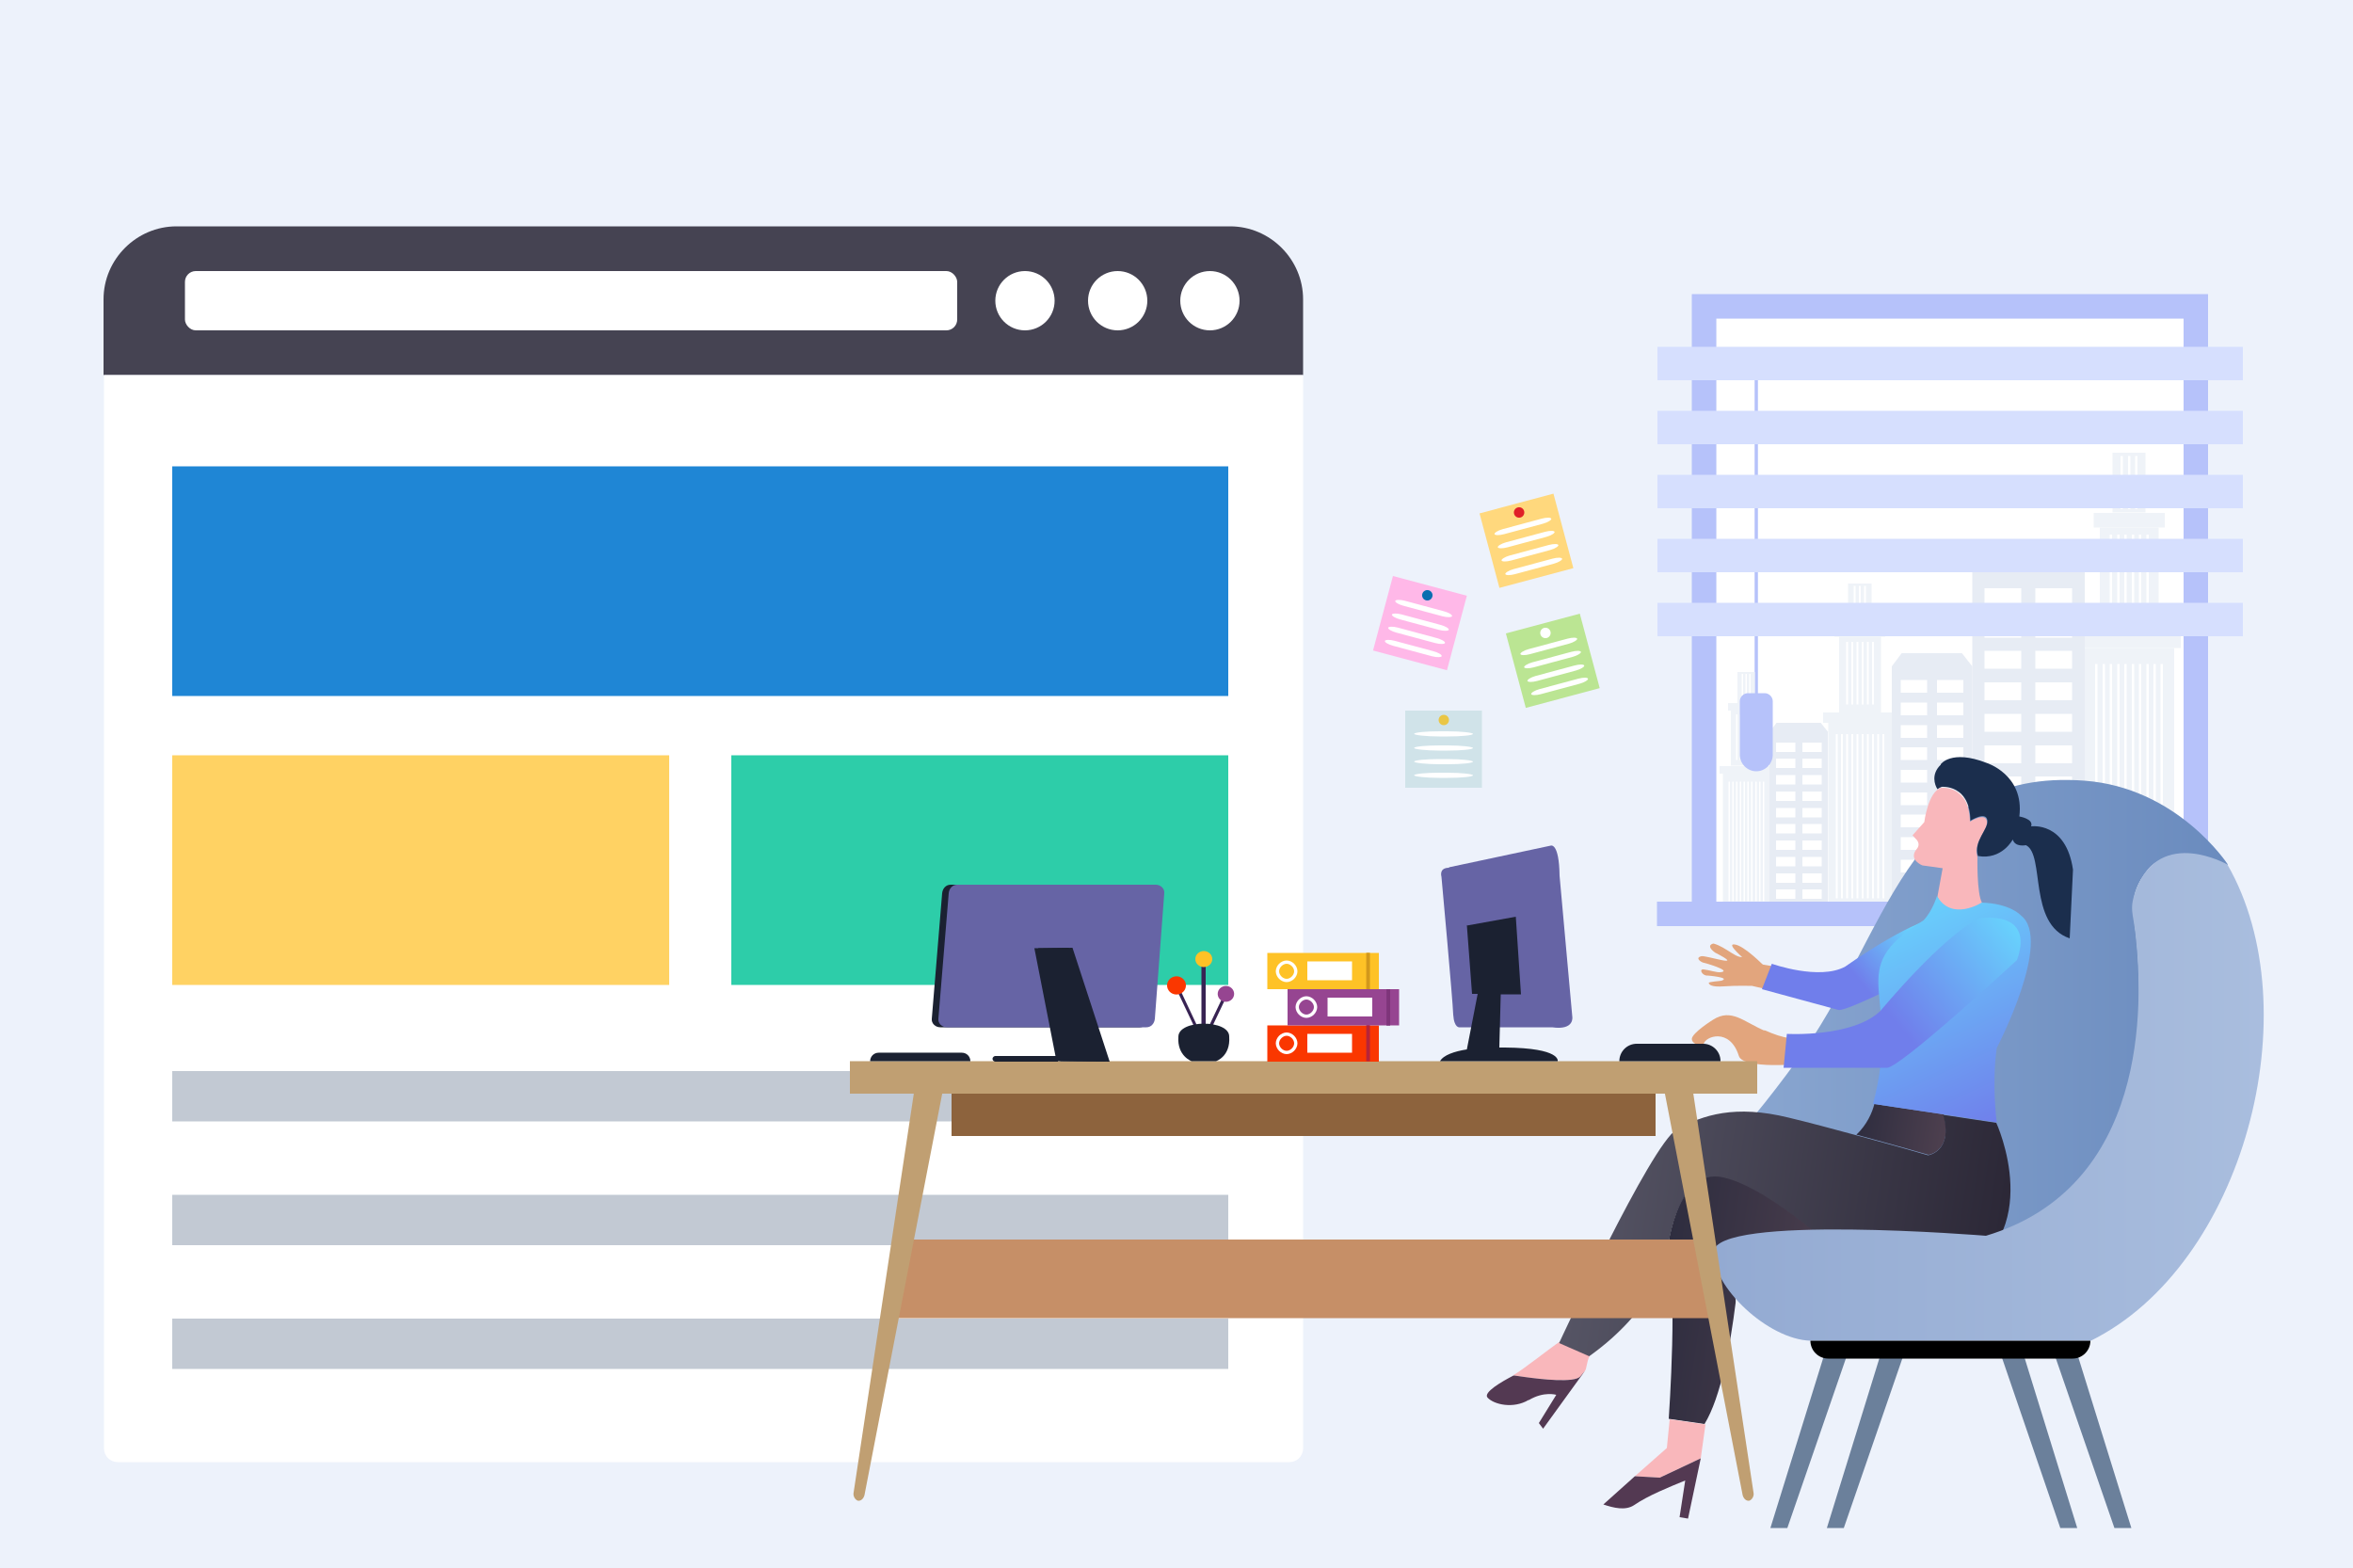 <?xml version="1.0" encoding="UTF-8"?>
<!DOCTYPE svg PUBLIC "-//W3C//DTD SVG 1.1//EN" "http://www.w3.org/Graphics/SVG/1.1/DTD/svg11.dtd">
<!-- Creator: CorelDRAW -->
<svg xmlns="http://www.w3.org/2000/svg" xml:space="preserve" width="5in" height="3.333in" style="shape-rendering:geometricPrecision; text-rendering:geometricPrecision; image-rendering:optimizeQuality; fill-rule:evenodd; clip-rule:evenodd"
viewBox="0 0 5 3.333"
 xmlns:xlink="http://www.w3.org/1999/xlink">
 <defs>
  <style type="text/css">
   <![CDATA[
    .str0 {stroke:#B6C2FA;stroke-width:0.007}
    .fil8 {fill:none}
    .fil28 {fill:#6B809B}
    .fil29 {fill:black}
    .fil44 {fill:#096EB0}
    .fil31 {fill:#1B2131}
    .fil20 {fill:#1B2E4D}
    .fil3 {fill:#1F86D5}
    .fil5 {fill:#2DCDA9}
    .fil1 {fill:#454352}
    .fil22 {fill:#533952}
    .fil30 {fill:#6664A5}
    .fil36 {fill:#7E357A}
    .fil27 {fill:#8D633D}
    .fil35 {fill:#964591}
    .fil34 {fill:#B62439}
    .fil12 {fill:#B6C2FA}
    .fil40 {fill:#BBE593}
    .fil26 {fill:#C09F72}
    .fil6 {fill:#C2C9D3}
    .fil25 {fill:#C68F67}
    .fil41 {fill:#D0E3E9}
    .fil38 {fill:#D2981B}
    .fil9 {fill:#D6DFFE}
    .fil46 {fill:#E01F27}
    .fil14 {fill:#E2A57D}
    .fil11 {fill:#E7ECF4}
    .fil42 {fill:#EAC645}
    .fil0 {fill:#EDF2FB}
    .fil10 {fill:#EFF3F8}
    .fil16 {fill:#F9B7BB}
    .fil32 {fill:#FA3700}
    .fil37 {fill:#FEC226}
    .fil43 {fill:#FFB8E8}
    .fil4 {fill:#FFD263}
    .fil45 {fill:#FFD87D}
    .fil2 {fill:white}
    .fil39 {fill:#382353;fill-rule:nonzero}
    .fil7 {fill:#B6C2FA;fill-rule:nonzero}
    .fil33 {fill:white;fill-rule:nonzero}
    .fil24 {fill:url(#id0)}
    .fil13 {fill:url(#id1)}
    .fil21 {fill:url(#id2)}
    .fil17 {fill:url(#id3)}
    .fil18 {fill:url(#id4)}
    .fil19 {fill:url(#id5)}
    .fil23 {fill:url(#id6)}
    .fil15 {fill:url(#id7)}
   ]]>
  </style>
  <linearGradient id="id0" gradientUnits="userSpaceOnUse" x1="3.64" y1="2.303" x2="4.912" y2="2.303">
   <stop offset="0" style="stop-color:#93AAD2"/>
   <stop offset="1" style="stop-color:#ABBFDF"/>
  </linearGradient>
  <linearGradient id="id1" gradientUnits="userSpaceOnUse" x1="3.575" y1="2.146" x2="4.733" y2="2.146">
   <stop offset="0" style="stop-color:#8DA9D2"/>
   <stop offset="1" style="stop-color:#6A8BBE"/>
  </linearGradient>
  <linearGradient id="id2" gradientUnits="userSpaceOnUse" x1="4.024" y1="1.886" x2="4.257" y2="2.39">
   <stop offset="0" style="stop-color:#67D9FE"/>
   <stop offset="1" style="stop-color:#707EEB"/>
  </linearGradient>
  <linearGradient id="id3" gradientUnits="userSpaceOnUse" x1="3.946" y1="2.386" x2="4.135" y2="2.415">
   <stop offset="0" style="stop-color:#2E2D3F"/>
   <stop offset="1" style="stop-color:#4E404F"/>
  </linearGradient>
  <linearGradient id="id4" gradientUnits="userSpaceOnUse" x1="3.347" y1="2.564" x2="4.26" y2="2.701">
   <stop offset="0" style="stop-color:#565565"/>
   <stop offset="1" style="stop-color:#2B2736"/>
  </linearGradient>
  <linearGradient id="id5" gradientUnits="userSpaceOnUse" xlink:href="#id3" x1="3.526" y1="2.747" x2="3.921" y2="2.806">
  </linearGradient>
  <linearGradient id="id6" gradientUnits="userSpaceOnUse" xlink:href="#id2" x1="4.297" y1="1.944" x2="4.027" y2="2.171">
  </linearGradient>
  <linearGradient id="id7" gradientUnits="userSpaceOnUse" xlink:href="#id2" x1="4.074" y1="1.966" x2="3.944" y2="2.075">
  </linearGradient>
 </defs>
 <g id="Layer_x0020_1">
  <rect class="fil0" width="5" height="3.333"/>
  <g id="_404518016">
   <path id="_404519528" class="fil1" d="M0.22 0.797l2.549 0 0 -0.161c0,-0.085 -0.07,-0.155 -0.155,-0.155l-2.239 0c-0.085,0 -0.155,0.07 -0.155,0.155l0 0.161z"/>
   <path id="_404519216" class="fil2" d="M0.22 0.797l2.549 0 0 2.281c0,0.016 -0.013,0.029 -0.029,0.029l-2.49 0c-0.016,0 -0.029,-0.013 -0.029,-0.029l0 -2.281z"/>
   <rect id="_404519600" class="fil3" x="0.366" y="0.991" width="2.244" height="0.488"/>
   <rect id="_404519048" class="fil4" x="0.366" y="1.605" width="1.056" height="0.488"/>
   <rect id="_404518832" class="fil5" x="1.554" y="1.605" width="1.056" height="0.488"/>
   <circle id="_404518640" class="fil2" cx="2.571" cy="0.639" r="0.063"/>
   <circle id="_404518472" class="fil2" cx="2.375" cy="0.639" r="0.063"/>
   <circle id="_404518280" class="fil2" cx="2.178" cy="0.639" r="0.063"/>
   <rect id="_404518256" class="fil2" x="0.393" y="0.576" width="1.641" height="0.126" rx="0.023" ry="0.023"/>
   <rect id="_404518880" class="fil6" x="0.366" y="2.276" width="2.244" height="0.107"/>
   <rect id="_404518928" class="fil6" x="0.366" y="2.539" width="2.244" height="0.107"/>
   <rect id="_404517800" class="fil6" x="0.366" y="2.802" width="2.244" height="0.107"/>
  </g>
  <g id="_396325832">
   <polygon id="_404517464" class="fil2" points="4.64,1.916 4.64,0.677 3.647,0.677 3.647,1.916 "/>
   <path id="_404518208" class="fil7" d="M3.621 0.625l1.045 0 0.026 0 0 0.026 0 1.291 0 0.026 -0.026 0 -1.045 0 -0.026 0 0 -0.026 0 -1.291 0 -0.026 0.026 0zm1.019 0.052l-0.993 0 0 1.239 0.993 0 0 -1.239z"/>
   <line id="_404518160" class="fil8 str0" x1="3.732" y1="0.767" x2="3.732" y2= "1.532" />
   <rect id="_404517920" class="fil9" x="3.522" y="0.737" width="1.244" height="0.071"/>
   <rect id="_404517872" class="fil9" x="3.522" y="0.873" width="1.244" height="0.071"/>
   <g>
    <g>
     <rect id="_404518040" class="fil10" x="4.462" y="1.121" width="0.125" height="0.225"/>
     <rect id="_404517200" class="fil10" x="4.43" y="1.377" width="0.19" height="0.556"/>
     <rect id="_404516888" class="fil10" x="4.415" y="1.346" width="0.219" height="0.031"/>
     <rect id="_404516864" class="fil10" x="4.449" y="1.09" width="0.151" height="0.031"/>
     <rect id="_404517392" class="fil10" x="4.489" y="0.962" width="0.07" height="0.127"/>
     <rect id="_404516840" class="fil2" x="4.537" y="0.969" width="0.005" height="0.113"/>
     <rect id="_404517416" class="fil2" x="4.522" y="0.969" width="0.005" height="0.113"/>
     <rect id="_404516408" class="fil2" x="4.506" y="0.969" width="0.005" height="0.113"/>
     <rect id="_404516336" class="fil2" x="4.514" y="1.136" width="0.005" height="0.186"/>
     <rect id="_404516264" class="fil2" x="4.499" y="1.136" width="0.005" height="0.186"/>
     <rect id="_404516600" class="fil2" x="4.483" y="1.136" width="0.005" height="0.186"/>
     <rect id="_404516144" class="fil2" x="4.561" y="1.136" width="0.005" height="0.186"/>
     <rect id="_404516648" class="fil2" x="4.545" y="1.136" width="0.005" height="0.186"/>
     <rect id="_404515424" class="fil2" x="4.53" y="1.136" width="0.005" height="0.186"/>
     <rect id="_404515832" class="fil2" x="4.468" y="1.411" width="0.005" height="0.488"/>
     <rect id="_404515880" class="fil2" x="4.452" y="1.411" width="0.005" height="0.488"/>
     <rect id="_404515184" class="fil2" x="4.514" y="1.411" width="0.005" height="0.488"/>
     <rect id="_404515208" class="fil2" x="4.499" y="1.411" width="0.005" height="0.488"/>
     <rect id="_404515616" class="fil2" x="4.483" y="1.411" width="0.005" height="0.488"/>
     <rect id="_404515664" class="fil2" x="4.561" y="1.411" width="0.005" height="0.488"/>
     <rect id="_404515136" class="fil2" x="4.545" y="1.411" width="0.005" height="0.488"/>
     <rect id="_404514752" class="fil2" x="4.53" y="1.411" width="0.005" height="0.488"/>
     <rect id="_404514704" class="fil2" x="4.591" y="1.411" width="0.005" height="0.488"/>
     <rect id="_404514632" class="fil2" x="4.576" y="1.411" width="0.005" height="0.488"/>
    </g>
    <g>
     <rect id="_404514680" class="fil11" x="4.191" y="1.209" width="0.239" height="0.725"/>
     <polygon id="_404514272" class="fil11" points="4.191,1.209 4.43,1.209 4.401,1.17 4.221,1.17 "/>
     <rect id="_404514296" class="fil2" x="4.217" y="1.25" width="0.078" height="0.038"/>
     <rect id="_404514056" class="fil2" x="4.325" y="1.25" width="0.078" height="0.038"/>
     <rect id="_404513960" class="fil2" x="4.217" y="1.317" width="0.078" height="0.038"/>
     <rect id="_404513624" class="fil2" x="4.325" y="1.317" width="0.078" height="0.038"/>
     <rect id="_404513648" class="fil2" x="4.217" y="1.383" width="0.078" height="0.038"/>
     <rect id="_404512880" class="fil2" x="4.325" y="1.383" width="0.078" height="0.038"/>
     <rect id="_404513312" class="fil2" x="4.217" y="1.45" width="0.078" height="0.038"/>
     <rect id="_404513504" class="fil2" x="4.325" y="1.45" width="0.078" height="0.038"/>
     <rect id="_404513600" class="fil2" x="4.217" y="1.517" width="0.078" height="0.038"/>
     <rect id="_404513072" class="fil2" x="4.325" y="1.517" width="0.078" height="0.038"/>
     <rect id="_404513168" class="fil2" x="4.217" y="1.584" width="0.078" height="0.038"/>
     <rect id="_404512976" class="fil2" x="4.325" y="1.584" width="0.078" height="0.038"/>
     <rect id="_404512088" class="fil2" x="4.217" y="1.65" width="0.078" height="0.038"/>
     <rect id="_404512736" class="fil2" x="4.325" y="1.65" width="0.078" height="0.038"/>
     <rect id="_404512112" class="fil2" x="4.217" y="1.717" width="0.078" height="0.038"/>
     <rect id="_404512616" class="fil2" x="4.325" y="1.717" width="0.078" height="0.038"/>
     <rect id="_404512760" class="fil2" x="4.217" y="1.784" width="0.078" height="0.038"/>
     <rect id="_404512688" class="fil2" x="4.325" y="1.784" width="0.078" height="0.038"/>
     <rect id="_396329480" class="fil2" x="4.217" y="1.851" width="0.078" height="0.038"/>
     <rect id="_423564280" class="fil2" x="4.325" y="1.851" width="0.078" height="0.038"/>
    </g>
    <g>
     <rect id="_396327104" class="fil10" x="3.908" y="1.353" width="0.089" height="0.161"/>
     <rect id="_396314192" class="fil10" x="3.885" y="1.536" width="0.135" height="0.397"/>
     <rect id="_396304784" class="fil10" x="3.874" y="1.514" width="0.156" height="0.022"/>
     <rect id="_396305144" class="fil10" x="3.898" y="1.331" width="0.108" height="0.022"/>
     <rect id="_396304976" class="fil10" x="3.927" y="1.24" width="0.05" height="0.091"/>
     <rect id="_396305264" class="fil2" x="3.939" y="1.245" width="0.004" height="0.081"/>
     <rect id="_396305360" class="fil2" x="3.95" y="1.245" width="0.004" height="0.081"/>
     <rect id="_396305000" class="fil2" x="3.961" y="1.245" width="0.004" height="0.081"/>
     <rect id="_396304064" class="fil2" x="3.956" y="1.364" width="0.004" height="0.133"/>
     <rect id="_396303968" class="fil2" x="3.967" y="1.364" width="0.004" height="0.133"/>
     <rect id="_396304688" class="fil2" x="3.978" y="1.364" width="0.004" height="0.133"/>
     <rect id="_396304544" class="fil2" x="3.923" y="1.364" width="0.004" height="0.133"/>
     <rect id="_396304424" class="fil2" x="3.934" y="1.364" width="0.004" height="0.133"/>
     <rect id="_396304448" class="fil2" x="3.945" y="1.364" width="0.004" height="0.133"/>
     <rect id="_396304208" class="fil2" x="3.989" y="1.56" width="0.004" height="0.349"/>
     <rect id="_396336392" class="fil2" x="4" y="1.56" width="0.004" height="0.349"/>
     <rect id="_396336272" class="fil2" x="3.956" y="1.56" width="0.004" height="0.349"/>
     <rect id="_396335984" class="fil2" x="3.967" y="1.56" width="0.004" height="0.349"/>
     <rect id="_396336128" class="fil2" x="3.978" y="1.56" width="0.004" height="0.349"/>
     <rect id="_396336080" class="fil2" x="3.923" y="1.56" width="0.004" height="0.349"/>
     <rect id="_396335816" class="fil2" x="3.934" y="1.56" width="0.004" height="0.349"/>
     <rect id="_396335888" class="fil2" x="3.945" y="1.56" width="0.004" height="0.349"/>
     <rect id="_396335648" class="fil2" x="3.901" y="1.56" width="0.004" height="0.349"/>
     <rect id="_396334928" class="fil2" x="3.912" y="1.56" width="0.004" height="0.349"/>
    </g>
    <g>
     <rect id="_396334712" class="fil11" x="4.02" y="1.416" width="0.171" height="0.518"/>
     <polygon id="_396334904" class="fil11" points="4.191,1.416 4.02,1.416 4.041,1.388 4.169,1.388 "/>
     <rect id="_396335048" class="fil2" x="4.116" y="1.445" width="0.056" height="0.027"/>
     <rect id="_396334688" class="fil2" x="4.039" y="1.445" width="0.056" height="0.027"/>
     <rect id="_396334808" class="fil2" x="4.116" y="1.493" width="0.056" height="0.027"/>
     <rect id="_396334208" class="fil2" x="4.039" y="1.493" width="0.056" height="0.027"/>
     <rect id="_396334376" class="fil2" x="4.116" y="1.541" width="0.056" height="0.027"/>
     <rect id="_396334544" class="fil2" x="4.039" y="1.541" width="0.056" height="0.027"/>
     <rect id="_396334520" class="fil2" x="4.116" y="1.588" width="0.056" height="0.027"/>
     <rect id="_396334088" class="fil2" x="4.039" y="1.588" width="0.056" height="0.027"/>
     <rect id="_396334136" class="fil2" x="4.116" y="1.636" width="0.056" height="0.027"/>
     <rect id="_396333560" class="fil2" x="4.039" y="1.636" width="0.056" height="0.027"/>
     <rect id="_396333392" class="fil2" x="4.116" y="1.684" width="0.056" height="0.027"/>
     <rect id="_396333440" class="fil2" x="4.039" y="1.684" width="0.056" height="0.027"/>
     <rect id="_396333848" class="fil2" x="4.116" y="1.731" width="0.056" height="0.027"/>
     <rect id="_396333680" class="fil2" x="4.039" y="1.731" width="0.056" height="0.027"/>
     <rect id="_396333224" class="fil2" x="4.116" y="1.779" width="0.056" height="0.027"/>
     <rect id="_396332936" class="fil2" x="4.039" y="1.779" width="0.056" height="0.027"/>
     <rect id="_396332672" class="fil2" x="4.116" y="1.827" width="0.056" height="0.027"/>
     <rect id="_396332504" class="fil2" x="4.039" y="1.827" width="0.056" height="0.027"/>
     <rect id="_396332984" class="fil2" x="4.116" y="1.874" width="0.056" height="0.027"/>
     <rect id="_396333080" class="fil2" x="4.039" y="1.874" width="0.056" height="0.027"/>
    </g>
    <g>
     <rect id="_396333032" class="fil10" x="3.678" y="1.51" width="0.065" height="0.117"/>
     <rect id="_396331712" class="fil10" x="3.661" y="1.644" width="0.099" height="0.29"/>
     <rect id="_396331832" class="fil10" x="3.654" y="1.628" width="0.114" height="0.016"/>
     <rect id="_396331640" class="fil10" x="3.672" y="1.494" width="0.079" height="0.016"/>
     <rect id="_396331904" class="fil10" x="3.692" y="1.428" width="0.037" height="0.066"/>
     <rect id="_396331808" class="fil2" x="3.701" y="1.432" width="0.003" height="0.059"/>
     <rect id="_396331976" class="fil2" x="3.709" y="1.432" width="0.003" height="0.059"/>
     <rect id="_396331664" class="fil2" x="3.717" y="1.432" width="0.003" height="0.059"/>
     <rect id="_396331472" class="fil10" x="3.713" y="1.518" width="0.003" height="0.097"/>
     <rect id="_396331280" class="fil10" x="3.721" y="1.518" width="0.003" height="0.097"/>
     <rect id="_396331136" class="fil10" x="3.73" y="1.518" width="0.003" height="0.097"/>
     <rect id="_396331184" class="fil2" x="3.689" y="1.518" width="0.003" height="0.097"/>
     <rect id="_396330944" class="fil2" x="3.697" y="1.518" width="0.003" height="0.097"/>
     <rect id="_396331064" class="fil10" x="3.705" y="1.518" width="0.003" height="0.097"/>
     <rect id="_396330296" class="fil2" x="3.738" y="1.661" width="0.003" height="0.254"/>
     <rect id="_396330080" class="fil2" x="3.746" y="1.661" width="0.003" height="0.254"/>
     <rect id="_396330344" class="fil2" x="3.713" y="1.661" width="0.003" height="0.254"/>
     <rect id="_396330800" class="fil2" x="3.721" y="1.661" width="0.003" height="0.254"/>
     <rect id="_396330440" class="fil2" x="3.73" y="1.661" width="0.003" height="0.254"/>
     <rect id="_396330464" class="fil2" x="3.689" y="1.661" width="0.003" height="0.254"/>
     <rect id="_396329408" class="fil2" x="3.697" y="1.661" width="0.003" height="0.254"/>
     <rect id="_396330008" class="fil2" x="3.705" y="1.661" width="0.003" height="0.254"/>
     <rect id="_396329816" class="fil2" x="3.673" y="1.661" width="0.003" height="0.254"/>
     <rect id="_396329696" class="fil2" x="3.681" y="1.661" width="0.003" height="0.254"/>
    </g>
    <g>
     <rect id="_396329600" class="fil11" x="3.76" y="1.556" width="0.124" height="0.377"/>
     <polygon id="_396329672" class="fil11" points="3.885,1.556 3.76,1.556 3.775,1.536 3.869,1.536 "/>
     <rect id="_396328544" class="fil2" x="3.83" y="1.578" width="0.041" height="0.02"/>
     <rect id="_396329240" class="fil2" x="3.774" y="1.578" width="0.041" height="0.02"/>
     <rect id="_396328928" class="fil2" x="3.83" y="1.612" width="0.041" height="0.02"/>
     <rect id="_396328832" class="fil2" x="3.774" y="1.612" width="0.041" height="0.02"/>
     <rect id="_396328904" class="fil2" x="3.83" y="1.647" width="0.041" height="0.02"/>
     <rect id="_396328688" class="fil2" x="3.774" y="1.647" width="0.041" height="0.02"/>
     <rect id="_396328448" class="fil2" x="3.83" y="1.682" width="0.041" height="0.02"/>
     <rect id="_396328112" class="fil2" x="3.774" y="1.682" width="0.041" height="0.02"/>
     <rect id="_396328136" class="fil2" x="3.83" y="1.717" width="0.041" height="0.02"/>
     <rect id="_396328496" class="fil2" x="3.774" y="1.717" width="0.041" height="0.02"/>
     <rect id="_396327992" class="fil2" x="3.83" y="1.751" width="0.041" height="0.02"/>
     <rect id="_396327896" class="fil2" x="3.774" y="1.751" width="0.041" height="0.02"/>
     <rect id="_396327032" class="fil2" x="3.83" y="1.786" width="0.041" height="0.02"/>
     <rect id="_396327584" class="fil2" x="3.774" y="1.786" width="0.041" height="0.02"/>
     <rect id="_396327296" class="fil2" x="3.83" y="1.821" width="0.041" height="0.02"/>
     <rect id="_396327560" class="fil2" x="3.774" y="1.821" width="0.041" height="0.02"/>
     <rect id="_396327320" class="fil2" x="3.83" y="1.856" width="0.041" height="0.02"/>
     <rect id="_396327272" class="fil2" x="3.774" y="1.856" width="0.041" height="0.02"/>
     <rect id="_396327248" class="fil2" x="3.83" y="1.89" width="0.041" height="0.02"/>
     <rect id="_396326672" class="fil2" x="3.774" y="1.89" width="0.041" height="0.02"/>
    </g>
   </g>
   <rect id="_396326960" class="fil9" x="3.522" y="1.281" width="1.244" height="0.071"/>
   <path id="_396326384" class="fil12" d="M3.714 1.473l0.036 0c0.009,0 0.017,0.008 0.017,0.017l0 0.114c0,0.019 -0.016,0.035 -0.035,0.035l0 0c-0.019,0 -0.035,-0.016 -0.035,-0.035l0 -0.114c0,-0.009 0.008,-0.017 0.017,-0.017z"/>
   <rect id="_396326312" class="fil9" x="3.522" y="1.009" width="1.244" height="0.071"/>
   <rect id="_396326624" class="fil9" x="3.522" y="1.145" width="1.244" height="0.071"/>
   <rect id="_396325856" class="fil12" x="3.521" y="1.916" width="1.246" height="0.052"/>
  </g>
  <path class="fil13" d="M4.226 2.659c0.333,-0.1 0.329,-0.483 0.315,-0.653 -0.005,-0.061 -0.024,-0.1 0.023,-0.158 0.049,-0.061 0.17,-0.003 0.17,-0.011 0,0 -0.106,-0.163 -0.304,-0.178 -0.38,-0.029 -0.419,0.334 -0.612,0.595 -0.059,0.081 -0.127,0.166 -0.171,0.203 0,0 -0.071,0.08 -0.005,0.204 0.002,-0.081 0.584,-0.003 0.584,-0.003z"/>
  <g id="_396324296">
   <path id="_396325712" class="fil14" d="M3.772 2.054l-0.03 -0.005 -0.036 -0.017c-0.013,0.009 -0.038,-0.02 -0.065,-0.027 0,0 -0.018,0.003 0.003,0.019 0.07,0.036 -0.02,0.005 -0.029,0.008 -0.015,0.004 0.002,0.014 0.006,0.014 0.001,0 0.061,0.017 0.035,0.02 -0.008,0.001 -0.025,-0.005 -0.036,-0.006 -0.011,-0.001 -0.002,0.014 0.008,0.013 0,-3.14961e-005 0.051,0.004 0.03,0.011 -0.004,0.001 -0.028,0.002 -0.027,0.005 0.001,0.003 0.005,0.009 0.032,0.007 0.026,-0.002 0.06,-0.001 0.06,-0.001l0.035 0.008 0.015 -0.048z"/>
   <path id="_396326000" class="fil15" d="M4.116 1.95c0,0 0.089,0.01 0.04,0.081 0,0 -0.232,0.122 -0.25,0.115l-0.162 -0.044 0.021 -0.054c0,0 0.101,0.036 0.156,0.006 0,0 0.129,-0.092 0.195,-0.104z"/>
   <path id="_396325544" class="fil16" d="M3.217 2.923c0,0 0.004,0 0.008,0.001 0.024,0.004 0.119,0.017 0.133,0.001 0,0 0.004,-0.004 0.01,-0.012 0.004,-0.005 0.003,-0.018 0.01,-0.032 0.008,-0.016 0.023,-0.033 0.032,-0.046 -0.017,-0.023 0.002,0.001 -0.02,-0.031l-0.077 0.048c-0.017,0.011 -0.077,0.059 -0.097,0.07z"/>
   <path id="_396324704" class="fil17" d="M3.944 2.411c0.082,0.022 0.154,0.043 0.154,0.043 0,0 0.053,-0.008 0.032,-0.086l-0.147 -0.022c-0.005,0.019 -0.016,0.044 -0.038,0.065z"/>
   <path id="_396325088" class="fil18" d="M3.934 2.687l0.218 0.033c0.2,-0.096 0.09,-0.334 0.09,-0.334l-0.113 -0.017c0.022,0.078 -0.032,0.086 -0.032,0.086 0,0 -0.072,-0.021 -0.154,-0.043 -0.048,-0.013 -0.1,-0.027 -0.142,-0.037 -0.114,-0.028 -0.182,-0.006 -0.238,0.025 -0.055,0.032 -0.25,0.454 -0.25,0.454l0.064 0.028c0.139,-0.099 0.164,-0.207 0.164,-0.207 0,0 0.015,-0.196 0.121,-0.171 0.106,0.024 0.272,0.184 0.272,0.184z"/>
   <path id="_396325424" class="fil19" d="M3.701 2.659c0.005,0 0.026,-0.004 0.03,-0.003l0.203 0.03c0,0 -0.166,-0.16 -0.272,-0.184 -0.106,-0.024 -0.121,0.171 -0.121,0.171 0.026,0.038 0.005,0.342 0.005,0.342l0.076 0.011c0.035,-0.057 0.055,-0.169 0.066,-0.257 0.002,-0.019 -0.01,-0.044 -0.029,-0.062 -0.017,-0.016 0.02,-0.041 0.04,-0.049z"/>
   <path id="_396325280" class="fil16" d="M4.202 1.819c0,0 -0.002,0.081 0.01,0.1 0,0 -0.068,0.066 -0.095,-0.014l0.011 -0.06 -0.043 -0.006c0,0 -0.031,-0.012 -0.012,-0.035 0,0 0.008,-0.008 0.001,-0.018l-0.01 -0.011 0.025 -0.028c0,0 0.008,-0.065 0.036,-0.073 0,0 0.06,-0.006 0.061,0.072 0,0 0.033,-0.021 0.036,-0.001 0.003,0.019 -0.03,0.044 -0.02,0.076z"/>
   <path id="_396325232" class="fil20" d="M4.124 1.625c-0.021,0.02 -0.013,0.043 -0.007,0.052 0.003,-0.002 0.006,-0.004 0.009,-0.005 0,0 0.06,-0.006 0.061,0.072 0,0 0.033,-0.021 0.036,-0.001 0.003,0.019 -0.03,0.044 -0.02,0.076 0.051,0.009 0.074,-0.035 0.074,-0.035 0.005,0.017 0.028,0.012 0.028,0.012 0.041,0.02 0.004,0.168 0.093,0.198l0.007 -0.146c-0.015,-0.103 -0.089,-0.092 -0.089,-0.092 0.006,-0.016 -0.025,-0.021 -0.025,-0.021 0.011,-0.089 -0.07,-0.114 -0.07,-0.114 -0.075,-0.029 -0.097,0.003 -0.097,0.003z"/>
   <path id="_396325016" class="fil21" d="M3.982 2.346l0.261 0.039c0,0 -0.011,-0.08 0,-0.158 0,0 0.12,-0.23 0.051,-0.282 0,0 -0.022,-0.025 -0.083,-0.027 0,0 -0.064,0.041 -0.095,-0.014 0,0 -0.01,0.033 -0.029,0.052 -0.175,0.108 -0.043,0.15 -0.107,0.39z"/>
   <path id="_396324464" class="fil22" d="M3.249 2.975c0.032,-0.019 0.058,-0.011 0.058,-0.011l-0.037 0.06 0.009 0.012 0.089 -0.123c-0.007,0.008 -0.01,0.012 -0.01,0.012 -0.013,0.014 -0.083,0.006 -0.119,0.001l-0.021 -0.003 -0.002 -0c-0.025,0.013 -0.065,0.036 -0.055,0.047 0.014,0.015 0.055,0.024 0.087,0.005z"/>
   <path id="_396324128" class="fil14" d="M3.749 2.19c-0.044,-0.019 -0.07,-0.048 -0.109,-0.023 0,0 -0.045,0.028 -0.045,0.041 0.001,0.013 0.024,0.015 0.025,0.011 0.003,-0.017 0.056,-0.036 0.075,0.025 0.009,0.028 0.13,0.019 0.154,0.013l0.006 -0.056c-0.042,0.01 -0.062,0.007 -0.106,-0.012z"/>
   <polygon id="_396324608" class="fil16" points="3.614,3.099 3.624,3.027 3.548,3.016 3.542,3.077 3.491,3.122 3.474,3.137 3.527,3.14 "/>
   <path id="_396323984" class="fil22" d="M3.581 3.146l-0.012 0.078 0.018 0.003 0.027 -0.128 -0.087 0.041 -0.053 -0.003 -0.067 0.06c0.021,0.007 0.047,0.014 0.066,0.001 0.029,-0.02 0.074,-0.038 0.108,-0.052z"/>
   <path id="_396324320" class="fil23" d="M4.209 1.951c0,0 0.115,-0.018 0.077,0.089 0,0 -0.252,0.233 -0.277,0.229l-0.219 -0 0.007 -0.072c0,0 0.14,0.008 0.199,-0.049 0,0 0.132,-0.16 0.211,-0.197z"/>
   <path id="_396324632" class="fil14" d="M3.748 2.052c0,0 -0.042,-0.043 -0.062,-0.045 -0.02,-0.003 0.023,0.033 0.023,0.033l0.039 0.013z"/>
  </g>
  <path class="fil24" d="M4.22 2.626c0,0 -0.577,-0.047 -0.579,0.035 -0.002,0.073 0.115,0.185 0.206,0.188l0.596 0c0.325,-0.161 0.468,-0.703 0.29,-1.012 0,0 -0.141,-0.08 -0.193,0.051 -0.017,0.044 -0.007,0.051 -0.002,0.098 0.017,0.15 0.026,0.537 -0.318,0.64z"/>
  <g id="_396322664">
   <polygon id="_396323432" class="fil25" points="1.922,2.634 3.618,2.634 3.639,2.801 1.893,2.801 "/>
   <g>
    <path id="_396323192" class="fil26" d="M1.947 2.283l0.06 0.016 -0.17 0.878c-0.002,0.008 -0.008,0.013 -0.014,0.012l-3.93701e-006 0c-0.006,-0.002 -0.011,-0.01 -0.009,-0.018l0.134 -0.888z"/>
    <path id="_396323336" class="fil26" d="M3.593 2.283l-0.06 0.016 0.17 0.878c0.002,0.008 0.008,0.013 0.014,0.012l3.93701e-006 0c0.006,-0.002 0.011,-0.01 0.009,-0.018l-0.134 -0.888z"/>
   </g>
   <rect id="_396323312" class="fil26" x="1.806" y="2.255" width="1.928" height="0.069"/>
   <rect id="_396322712" class="fil27" x="2.022" y="2.324" width="1.496" height="0.09"/>
  </g>
  <g id="_396322880">
   <path id="_396322952" class="fil28" d="M3.798 3.247l0.125 -0.362 -0.034 0c-0.005,0 -0.009,-0.002 -0.013,-0.005l-0.114 0.367 0.036 0z"/>
   <polygon id="_396322928" class="fil28" points="3.918,3.247 4.043,2.885 3.994,2.885 3.882,3.247 "/>
   <polygon id="_396322448" class="fil28" points="4.414,3.247 4.302,2.885 4.254,2.885 4.378,3.247 "/>
   <path id="_396322808" class="fil28" d="M4.529 3.247l-0.114 -0.367c-0.004,0.003 -0.008,0.005 -0.013,0.005l-0.034 0 0.125 0.362 0.036 0z"/>
  </g>
  <path class="fil29" d="M4.443 2.849l-0.596 0 0 3.93701e-006c0,0.021 0.017,0.038 0.038,0.038l0.519 0c0.021,0 0.038,-0.017 0.038,-0.038l0 -3.93701e-006z"/>
  <g id="_396321872">
   <path id="_396322256" class="fil30" d="M3.079 1.843l0.216 -0.046c0,0 0.018,-0.008 0.019,0.064l0.027 0.299c0,0 0.006,0.03 -0.043,0.023l-0.196 0c0,0 -0.012,0.003 -0.014,-0.027 -0.001,-0.031 -0.025,-0.293 -0.025,-0.293 0,0 -0.006,-0.019 0.016,-0.019z"/>
   <path id="_396321752" class="fil31" d="M3.116 1.967l0.105 -0.019 0.011 0.165 -0.043 0 -0.003 0.113 -3.93701e-006 0c0.007,0 0.012,0 0.012,0 0.12,0.001 0.112,0.029 0.112,0.029l-0.25 0c0.007,-0.013 0.031,-0.021 0.057,-0.025l0.023 -0.118 -0.012 0 -0.011 -0.146z"/>
  </g>
  <path class="fil31" d="M3.655 2.255l-0.214 0 0 0c0,-0.02 0.016,-0.037 0.037,-0.037l0.141 0c0.02,0 0.037,0.016 0.037,0.037l0 0z"/>
  <g id="_396320312">
   <g>
    <rect id="_396322064" class="fil32" x="2.693" y="2.179" width="0.237" height="0.077"/>
    <rect id="_396321776" class="fil2" x="2.778" y="2.197" width="0.095" height="0.04"/>
    <path id="_396321992" class="fil33" d="M2.757 2.217c0,-0.006 -0.003,-0.012 -0.007,-0.016l-1.5748e-005 -1.1811e-005c-0.004,-0.004 -0.01,-0.007 -0.016,-0.007 -0.006,0 -0.012,0.003 -0.016,0.007l0 1.1811e-005c-0.004,0.004 -0.007,0.01 -0.007,0.016 0,0.006 0.003,0.012 0.007,0.016 0.004,0.004 0.01,0.007 0.016,0.007 0.006,0 0.012,-0.003 0.016,-0.007l1.5748e-005 0c0.004,-0.004 0.007,-0.01 0.007,-0.016zm-0.012 -0.011c0.003,0.003 0.005,0.007 0.005,0.011 0,0.004 -0.002,0.008 -0.005,0.011l7.87402e-006 7.87402e-006c-0.003,0.003 -0.007,0.005 -0.011,0.005 -0.004,0 -0.008,-0.002 -0.011,-0.005 -0.003,-0.003 -0.005,-0.007 -0.005,-0.011 0,-0.004 0.002,-0.008 0.005,-0.011l7.87402e-006 7.87402e-006c0.003,-0.003 0.007,-0.005 0.011,-0.005 0.004,0 0.008,0.002 0.011,0.005z"/>
    <rect id="_396321608" class="fil34" transform="matrix(-1.02676E-015 -0.039 -0.061 1.62826E-015 2.911 2.255)" width="1.983" height="0.128"/>
   </g>
   <g>
    <rect id="_396321344" class="fil35" x="2.736" y="2.102" width="0.237" height="0.077"/>
    <rect id="_396321296" class="fil2" x="2.821" y="2.12" width="0.095" height="0.04"/>
    <path id="_396321272" class="fil33" d="M2.799 2.14c0,0.006 -0.003,0.012 -0.007,0.016l-1.5748e-005 1.5748e-005c-0.004,0.004 -0.01,0.007 -0.016,0.007 -0.006,0 -0.012,-0.003 -0.016,-0.007l0 -1.5748e-005c-0.004,-0.004 -0.007,-0.01 -0.007,-0.016 0,-0.006 0.003,-0.012 0.007,-0.016 0.004,-0.004 0.01,-0.007 0.016,-0.007 0.006,0 0.012,0.003 0.016,0.007l1.5748e-005 0c0.004,0.004 0.007,0.01 0.007,0.016zm-0.012 0.011c0.003,-0.003 0.005,-0.007 0.005,-0.011 0,-0.004 -0.002,-0.008 -0.005,-0.011l7.87402e-006 -7.87402e-006c-0.003,-0.003 -0.007,-0.005 -0.011,-0.005 -0.004,0 -0.008,0.002 -0.011,0.005 -0.003,0.003 -0.005,0.007 -0.005,0.011 0,0.004 0.002,0.008 0.005,0.011l7.87402e-006 -7.87402e-006c0.003,0.003 0.007,0.005 0.011,0.005 0.004,0 0.008,-0.002 0.011,-0.005z"/>
    <rect id="_396321248" class="fil36" transform="matrix(-1.02676E-015 0.039 -0.061 -1.62826E-015 2.954 2.102)" width="1.983" height="0.128"/>
   </g>
   <g>
    <rect id="_396321392" class="fil37" x="2.693" y="2.025" width="0.237" height="0.077"/>
    <rect id="_396320144" class="fil2" x="2.778" y="2.043" width="0.095" height="0.04"/>
    <path id="_396320840" class="fil33" d="M2.757 2.064c0,-0.006 -0.003,-0.012 -0.007,-0.016l-1.5748e-005 -1.1811e-005c-0.004,-0.004 -0.01,-0.007 -0.016,-0.007 -0.006,0 -0.012,0.003 -0.016,0.007l0 1.1811e-005c-0.004,0.004 -0.007,0.01 -0.007,0.016 0,0.006 0.003,0.012 0.007,0.016 0.004,0.004 0.01,0.007 0.016,0.007 0.006,0 0.012,-0.003 0.016,-0.007l1.5748e-005 0c0.004,-0.004 0.007,-0.01 0.007,-0.016zm-0.012 -0.011c0.003,0.003 0.005,0.007 0.005,0.011 0,0.004 -0.002,0.008 -0.005,0.011l7.87402e-006 7.87402e-006c-0.003,0.003 -0.007,0.005 -0.011,0.005 -0.004,0 -0.008,-0.002 -0.011,-0.005 -0.003,-0.003 -0.005,-0.007 -0.005,-0.011 0,-0.004 0.002,-0.008 0.005,-0.011l7.87402e-006 7.87402e-006c0.003,-0.003 0.007,-0.005 0.011,-0.005 0.004,0 0.008,0.002 0.011,0.005z"/>
    <rect id="_396320336" class="fil38" transform="matrix(-1.02676E-015 -0.039 -0.061 1.62826E-015 2.911 2.102)" width="1.983" height="0.128"/>
   </g>
  </g>
  <g id="_396319352">
   <polygon id="_396320096" class="fil39" points="2.553,2.214 2.602,2.111 2.608,2.114 2.559,2.217 "/>
   <polygon id="_396320456" class="fil39" points="2.562,2.214 2.562,2.038 2.553,2.038 2.553,2.214 "/>
   <ellipse id="_396320528" class="fil37" cx="2.558" cy="2.038" rx="0.018" ry="0.017"/>
   <circle id="_396320408" class="fil35" transform="matrix(1.077 0.172 -0.179 1.039 2.605 2.112)" r="0.016"/>
   <polygon id="_396319760" class="fil39" points="2.559,2.212 2.503,2.093 2.497,2.096 2.553,2.214 "/>
   <circle id="_396319736" class="fil32" transform="matrix(-1.237 0.198 0.205 1.193 2.5 2.094)" r="0.016"/>
   <path id="_396319376" class="fil31" d="M2.584 2.255c0,0 0.031,-0.01 0.028,-0.052 0.001,-0.037 -0.108,-0.037 -0.108,0 -0.003,0.041 0.028,0.052 0.028,0.052l0.051 0z"/>
  </g>
  <g id="_396319112">
   <path id="_396319832" class="fil31" d="M2.442 1.88l-0.422 0c-0.01,0 -0.017,0.008 -0.018,0.018l-0.022 0.267c-0.001,0.01 0.008,0.018 0.018,0.018l0.424 0c0.01,0 0.017,-0.008 0.018,-0.018l0.02 -0.267c0.001,-0.01 -0.008,-0.018 -0.018,-0.018z"/>
   <path id="_396319952" class="fil31" d="M2.248 2.244l-0.133 0c-0.003,0 -0.006,0.003 -0.006,0.006l0 7.87402e-006c0,0.003 0.003,0.006 0.006,0.006l0.133 0 0 -0.011z"/>
   <path id="_396318824" class="fil30" d="M2.456 1.88l-0.422 0c-0.01,0 -0.017,0.008 -0.018,0.018l-0.022 0.267c-0.001,0.01 0.008,0.018 0.018,0.018l0.424 0c0.01,0 0.017,-0.008 0.018,-0.018l0.02 -0.267c0.001,-0.01 -0.008,-0.018 -0.018,-0.018z"/>
   <polygon id="_396318584" class="fil31" points="2.271,2.014 2.198,2.015 2.245,2.255 2.35,2.256 "/>
   <polygon id="_396318560" class="fil31" points="2.279,2.014 2.206,2.015 2.253,2.255 2.358,2.256 "/>
  </g>
  <path class="fil31" d="M2.063 2.255l-0.214 0 0 -3.93701e-006c0,-0.01 0.008,-0.018 0.018,-0.018l0.177 0c0.01,0 0.018,0.008 0.018,0.018l0 3.93701e-006z"/>
  <g id="_396316040">
   <rect id="_396319040" class="fil40" transform="matrix(-0.595 0.159 0.159 0.595 3.357 1.304)" width="0.264" height="0.266"/>
   <g>
    <rect id="_396318272" class="fil2" transform="matrix(-0.353 0.095 0.085 0.315 3.35 1.352)" width="0.342" height="0.034" rx="0.054" ry="0.054"/>
    <rect id="_396318008" class="fil2" transform="matrix(-0.353 0.095 0.085 0.315 3.358 1.38)" width="0.342" height="0.034" rx="0.054" ry="0.054"/>
    <rect id="_396318368" class="fil2" transform="matrix(-0.353 0.095 0.085 0.315 3.365 1.409)" width="0.342" height="0.034" rx="0.054" ry="0.054"/>
    <rect id="_396317888" class="fil2" transform="matrix(-0.353 0.095 0.085 0.315 3.373 1.437)" width="0.342" height="0.034" rx="0.054" ry="0.054"/>
   </g>
   <circle id="_396317984" class="fil2" transform="matrix(-0.595 0.159 0.159 0.595 3.284 1.345)" r="0.018"/>
   <rect id="_396318056" class="fil41" x="2.986" y="1.51" width="0.163" height="0.164"/>
   <g>
    <rect id="_396317480" class="fil2" x="3.005" y="1.554" width="0.125" height="0.011" rx="0.054" ry="0.054"/>
    <rect id="_396317456" class="fil2" x="3.005" y="1.584" width="0.125" height="0.011" rx="0.054" ry="0.054"/>
    <rect id="_396317408" class="fil2" x="3.005" y="1.613" width="0.125" height="0.011" rx="0.054" ry="0.054"/>
    <rect id="_396317528" class="fil2" x="3.005" y="1.642" width="0.125" height="0.011" rx="0.054" ry="0.054"/>
   </g>
   <circle id="_396317768" class="fil42" cx="3.068" cy="1.53" r="0.011"/>
   <rect id="_396317720" class="fil43" transform="matrix(-0.595 -0.159 -0.159 0.595 3.117 1.266)" width="0.264" height="0.266"/>
   <g>
    <rect id="_396316520" class="fil2" transform="matrix(-0.353 -0.095 -0.085 0.315 3.087 1.304)" width="0.342" height="0.034" rx="0.054" ry="0.054"/>
    <rect id="_396316616" class="fil2" transform="matrix(-0.353 -0.095 -0.085 0.315 3.08 1.333)" width="0.342" height="0.034" rx="0.054" ry="0.054"/>
    <rect id="_396316928" class="fil2" transform="matrix(-0.353 -0.095 -0.085 0.315 3.072 1.361)" width="0.342" height="0.034" rx="0.054" ry="0.054"/>
    <rect id="_396316832" class="fil2" transform="matrix(-0.353 -0.095 -0.085 0.315 3.065 1.389)" width="0.342" height="0.034" rx="0.054" ry="0.054"/>
   </g>
   <circle id="_396316592" class="fil44" transform="matrix(-0.595 -0.159 -0.159 0.595 3.033 1.265)" r="0.018"/>
   <rect id="_396316448" class="fil45" transform="matrix(-0.595 0.159 0.159 0.595 3.301 1.049)" width="0.264" height="0.266"/>
   <g>
    <rect id="_396315824" class="fil2" transform="matrix(-0.353 0.095 0.085 0.315 3.295 1.097)" width="0.342" height="0.034" rx="0.054" ry="0.054"/>
    <rect id="_396316208" class="fil2" transform="matrix(-0.353 0.095 0.085 0.315 3.302 1.125)" width="0.342" height="0.034" rx="0.054" ry="0.054"/>
    <rect id="_396315728" class="fil2" transform="matrix(-0.353 0.095 0.085 0.315 3.31 1.153)" width="0.342" height="0.034" rx="0.054" ry="0.054"/>
    <rect id="_396315680" class="fil2" transform="matrix(-0.353 0.095 0.085 0.315 3.318 1.182)" width="0.342" height="0.034" rx="0.054" ry="0.054"/>
   </g>
   <circle id="_396316232" class="fil46" transform="matrix(-0.595 0.159 0.159 0.595 3.228 1.089)" r="0.018"/>
  </g>
 </g>
</svg>
